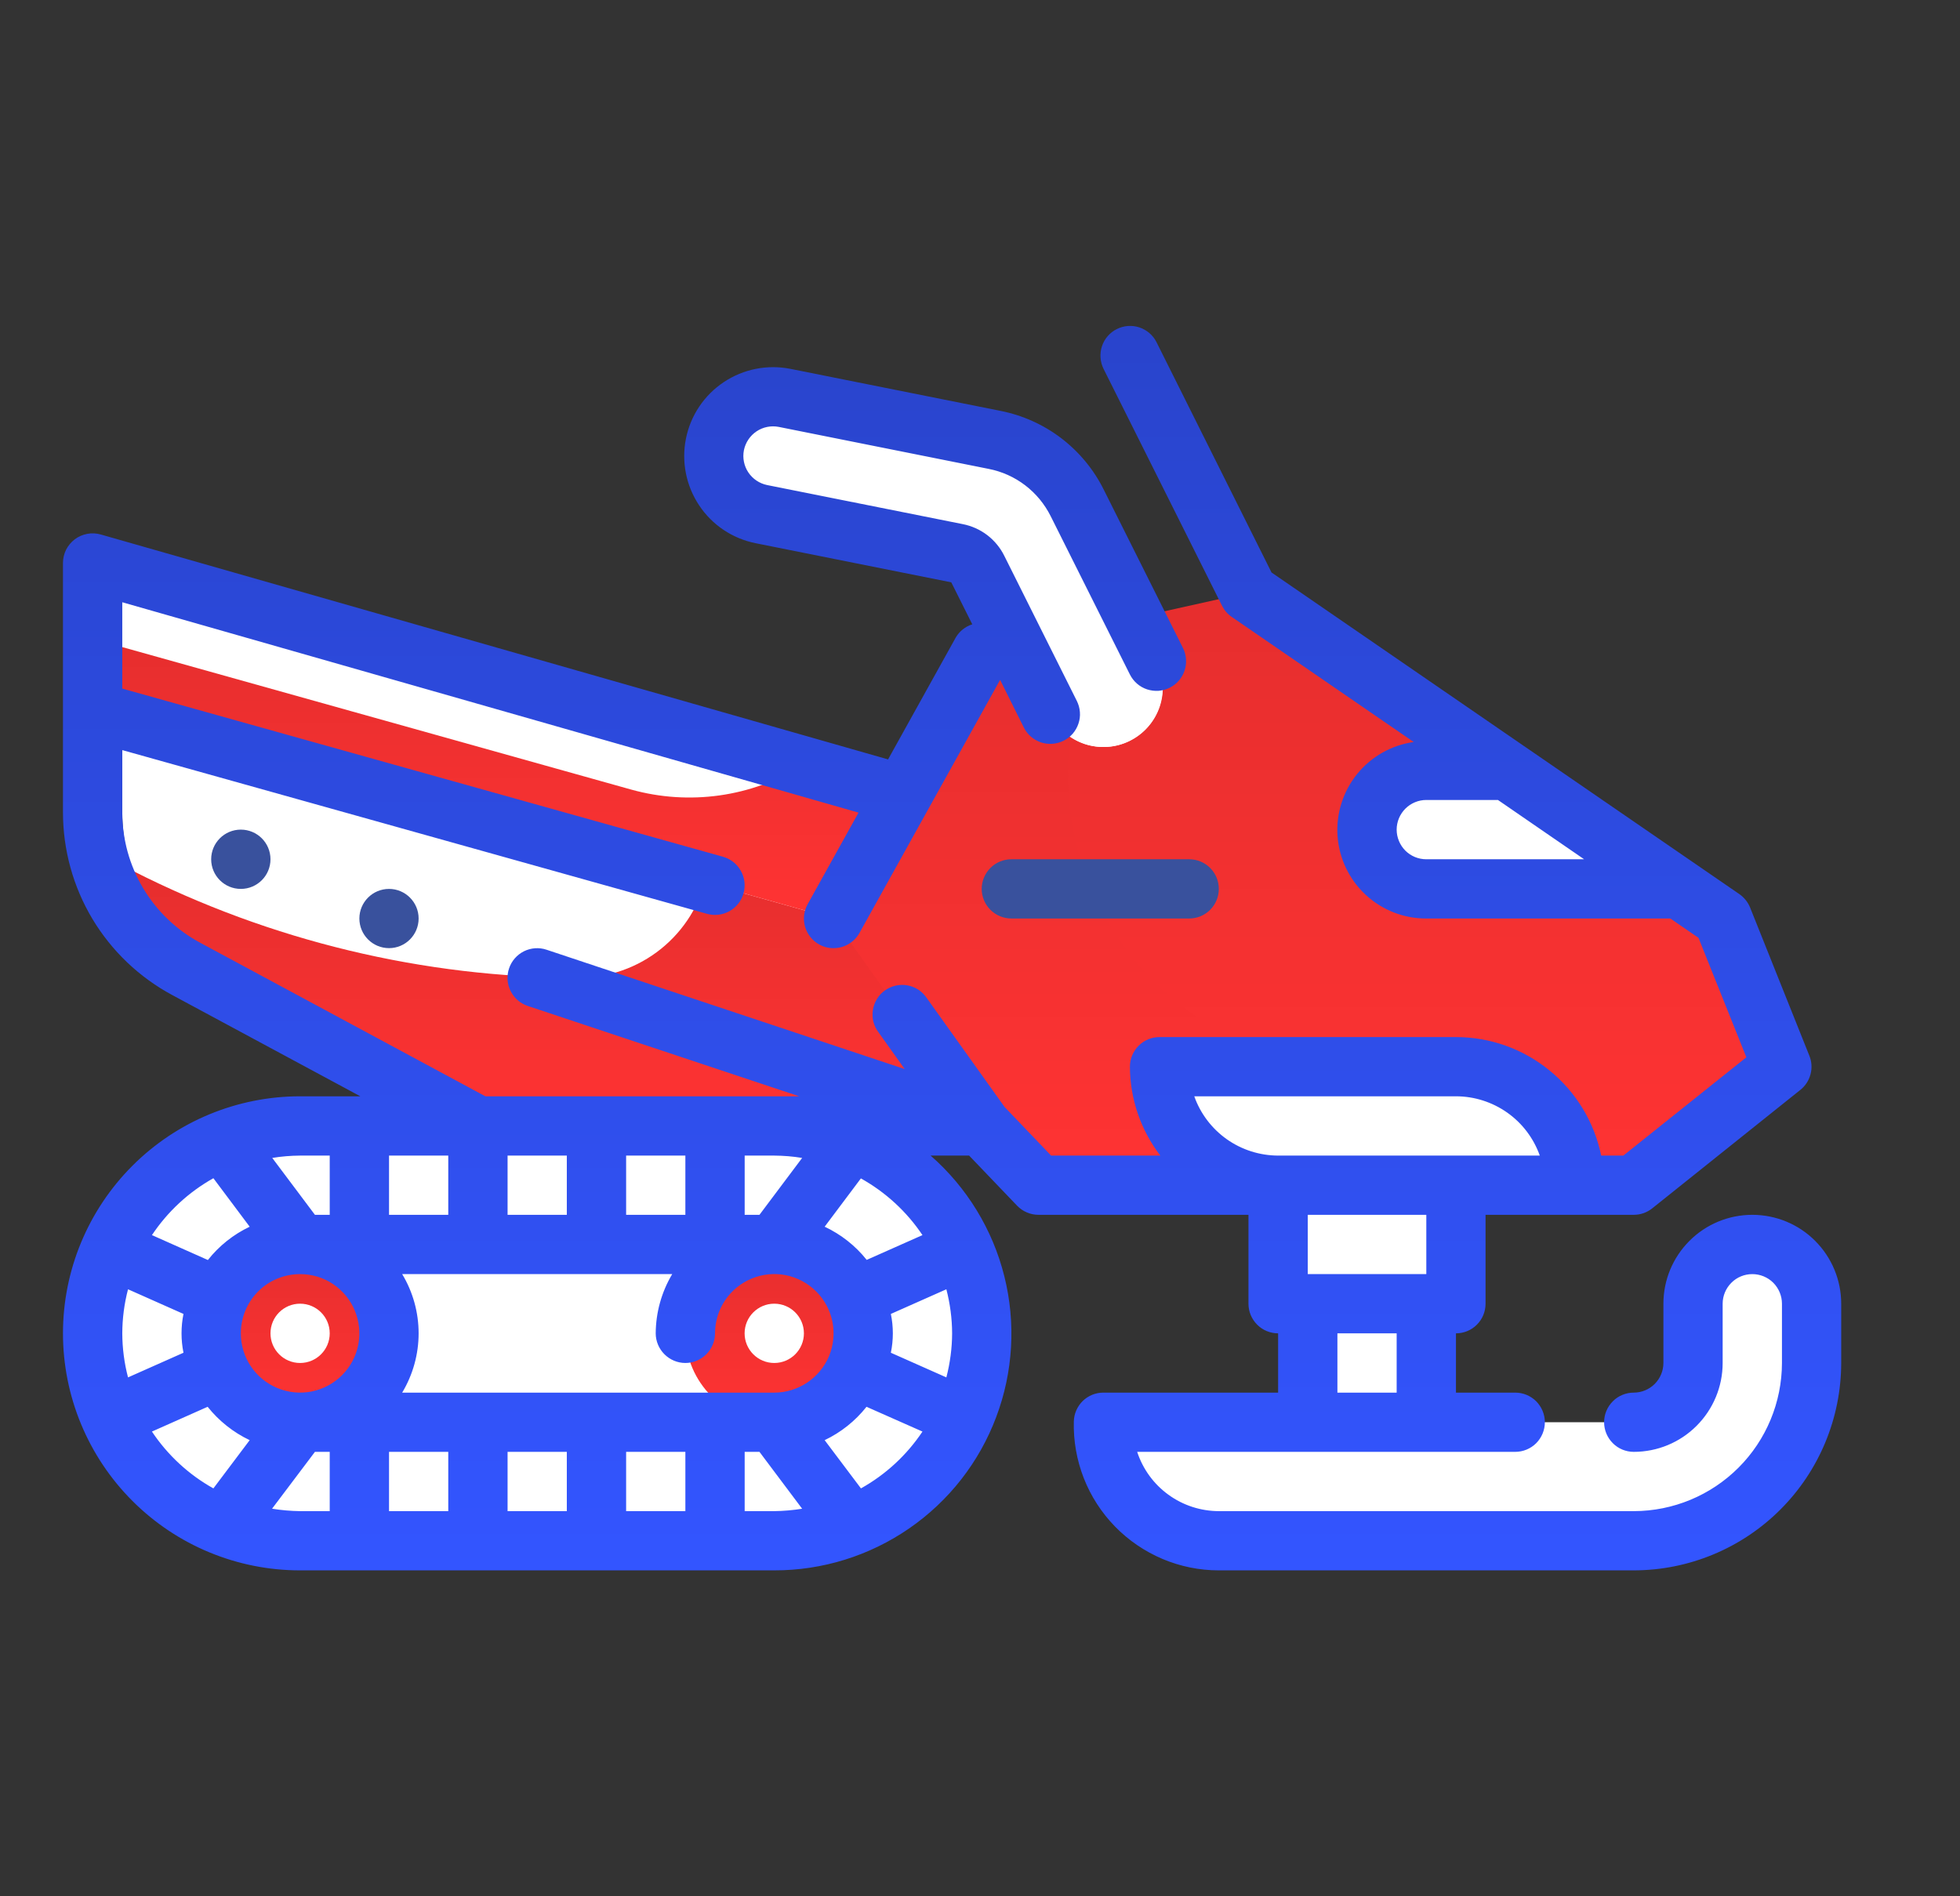<svg width="31" height="30" viewBox="0 0 31 30" fill="none" xmlns="http://www.w3.org/2000/svg">
<rect x="0" y="0" width="31" height="30" fill="#333333" stroke="none"/>
<g clip-path="url(#clip0)">
<path d="M15.996 17.813H8.028L3.413 15.328C2.966 15.087 2.592 14.73 2.332 14.294C2.071 13.858 1.934 13.359 1.934 12.851V11.25L13.653 14.531L15.996 17.813Z" fill="white"/>
<path d="M13.653 14.531L11.18 13.839C11.079 14.302 10.823 14.716 10.454 15.012C10.085 15.309 9.626 15.47 9.153 15.469C6.701 15.467 4.284 14.887 2.098 13.776C2.327 14.44 2.796 14.994 3.413 15.328L8.028 17.813H15.996L13.653 14.531Z" fill="url(#paint0_linear)"/>
<path d="M13.184 14.531L1.465 11.25V8.906L14.59 12.656L13.184 14.531Z" fill="white"/>
<path d="M12.688 12.113C12.289 12.358 11.843 12.519 11.378 12.584C10.914 12.649 10.441 12.618 9.989 12.493L1.465 10.106V11.25L13.184 14.531L14.59 12.656L12.688 12.113Z" fill="url(#paint1_linear)"/>
<path d="M12.246 17.813H4.746C2.934 17.813 1.465 19.282 1.465 21.094C1.465 22.906 2.934 24.375 4.746 24.375H12.246C14.059 24.375 15.528 22.906 15.528 21.094C15.528 19.282 14.059 17.813 12.246 17.813Z" fill="white"/>
<path d="M12.246 19.688H4.746C3.97 19.688 3.34 20.317 3.34 21.094C3.34 21.87 3.97 22.5 4.746 22.5H12.246C13.023 22.5 13.653 21.87 13.653 21.094C13.653 20.317 13.023 19.688 12.246 19.688Z" fill="white"/>
<path d="M4.746 22.5C5.523 22.5 6.153 21.87 6.153 21.094C6.153 20.317 5.523 19.688 4.746 19.688C3.97 19.688 3.34 20.317 3.34 21.094C3.34 21.87 3.97 22.5 4.746 22.5Z" fill="url(#paint2_linear)"/>
<path d="M12.246 22.5C13.023 22.5 13.653 21.87 13.653 21.094C13.653 20.317 13.023 19.688 12.246 19.688C11.47 19.688 10.84 20.317 10.84 21.094C10.84 21.87 11.47 22.5 12.246 22.5Z" fill="url(#paint3_linear)"/>
<path d="M12.246 21.563C12.505 21.563 12.715 21.353 12.715 21.094C12.715 20.835 12.505 20.625 12.246 20.625C11.987 20.625 11.777 20.835 11.777 21.094C11.777 21.353 11.987 21.563 12.246 21.563Z" fill="white"/>
<path d="M4.746 21.563C5.005 21.563 5.215 21.353 5.215 21.094C5.215 20.835 5.005 20.625 4.746 20.625C4.487 20.625 4.278 20.835 4.278 21.094C4.278 21.353 4.487 21.563 4.746 21.563Z" fill="white"/>
<path d="M5.684 23.438C5.092 23.438 4.511 23.277 4.003 22.974C3.494 22.67 3.078 22.234 2.797 21.713C2.516 21.192 2.381 20.605 2.407 20.013C2.433 19.422 2.618 18.848 2.943 18.354C2.354 18.742 1.906 19.31 1.665 19.973C1.423 20.636 1.403 21.359 1.605 22.035C1.807 22.711 2.222 23.304 2.788 23.725C3.354 24.147 4.041 24.375 4.746 24.375H12.246C13.104 24.376 13.928 24.039 14.54 23.438H5.684Z" fill="white"/>
<path d="M28.184 16.875L25.84 18.75H16.424L15.528 17.813L13.184 14.531L15.528 10.313L19.746 9.375L27.246 14.531L28.184 16.875Z" fill="url(#paint4_linear)"/>
<path d="M17.848 15.066C17.298 14.35 16.969 13.489 16.903 12.589C16.836 11.689 17.034 10.789 17.473 10L17.548 9.864L15.528 10.313L13.184 14.531L15.528 17.813L16.424 18.75H25.84L28.184 16.875H21.517C20.808 16.875 20.108 16.712 19.471 16.398C18.835 16.085 18.279 15.629 17.848 15.066Z" fill="url(#paint5_linear)"/>
<path d="M19.278 24.375H25.84C26.586 24.375 27.302 24.079 27.829 23.551C28.356 23.024 28.653 22.309 28.653 21.563V20.625C28.653 20.377 28.554 20.138 28.378 19.962C28.202 19.786 27.964 19.688 27.715 19.688C27.466 19.688 27.228 19.786 27.052 19.962C26.876 20.138 26.778 20.377 26.778 20.625V21.563C26.778 21.811 26.679 22.05 26.503 22.226C26.327 22.401 26.089 22.5 25.84 22.5H17.453C17.447 22.744 17.489 22.986 17.578 23.213C17.667 23.44 17.8 23.647 17.97 23.822C18.14 23.997 18.344 24.136 18.568 24.231C18.793 24.326 19.034 24.375 19.278 24.375Z" fill="white"/>
<path d="M20.215 23.438C19.925 23.437 19.642 23.347 19.406 23.179C19.17 23.011 18.991 22.774 18.895 22.5H17.453C17.447 22.744 17.489 22.986 17.578 23.213C17.667 23.44 17.8 23.647 17.97 23.822C18.14 23.997 18.344 24.136 18.568 24.231C18.793 24.326 19.034 24.375 19.278 24.375H25.84C26.235 24.375 26.626 24.292 26.986 24.13C27.347 23.969 27.669 23.733 27.932 23.438H20.215Z" fill="white"/>
<path d="M20.215 18.75H23.028V20.625H20.215V18.75Z" fill="white"/>
<path d="M20.684 20.625H22.559V22.5H20.684V20.625Z" fill="white"/>
<path d="M16.614 11.3L15.465 9.003C15.433 8.939 15.387 8.883 15.33 8.84C15.273 8.797 15.207 8.767 15.137 8.753L12.043 8.134C11.8 8.085 11.586 7.941 11.448 7.735C11.31 7.528 11.26 7.275 11.309 7.031C11.358 6.788 11.501 6.573 11.708 6.435C11.915 6.297 12.168 6.247 12.412 6.296L15.73 6.96C16.011 7.016 16.274 7.135 16.501 7.308C16.728 7.481 16.913 7.704 17.04 7.96L18.293 10.461C18.348 10.572 18.381 10.692 18.389 10.815C18.398 10.937 18.382 11.061 18.343 11.178C18.304 11.294 18.242 11.402 18.161 11.495C18.08 11.588 17.982 11.664 17.871 11.719C17.649 11.83 17.392 11.848 17.156 11.77C16.92 11.691 16.725 11.522 16.614 11.3Z" fill="white"/>
<path d="M18.34 10.781C18.118 10.893 17.86 10.911 17.625 10.832C17.389 10.754 17.194 10.585 17.082 10.362L15.934 8.065C15.902 8.002 15.856 7.946 15.799 7.902C15.742 7.859 15.676 7.829 15.606 7.816L12.512 7.196C12.321 7.158 12.146 7.06 12.013 6.917C11.88 6.774 11.795 6.593 11.771 6.399C11.603 6.492 11.467 6.634 11.383 6.806C11.299 6.979 11.269 7.173 11.299 7.362C11.329 7.552 11.416 7.728 11.55 7.866C11.683 8.004 11.855 8.097 12.043 8.134L15.137 8.753C15.207 8.767 15.273 8.797 15.33 8.84C15.387 8.883 15.433 8.939 15.465 9.003L16.614 11.3C16.725 11.522 16.92 11.691 17.156 11.77C17.392 11.848 17.649 11.83 17.871 11.719C18.046 11.631 18.188 11.492 18.279 11.319C18.369 11.147 18.404 10.95 18.378 10.758C18.364 10.765 18.354 10.774 18.34 10.781Z" fill="white"/>
<path d="M21.621 13.125C21.621 13.374 21.72 13.612 21.896 13.788C22.072 13.964 22.31 14.063 22.559 14.063H26.509C26.423 13.979 26.329 13.902 26.23 13.833L23.837 12.188H22.559C22.31 12.188 22.072 12.286 21.896 12.462C21.72 12.638 21.621 12.877 21.621 13.125Z" fill="white"/>
<path d="M18.34 16.875H23.028C23.525 16.875 24.002 17.073 24.354 17.424C24.705 17.776 24.903 18.253 24.903 18.75H20.215C19.718 18.75 19.241 18.553 18.889 18.201C18.538 17.849 18.34 17.372 18.34 16.875Z" fill="white"/>
<path d="M22.09 19.219H23.027V20.625H21.152V20.156C21.152 19.908 21.251 19.669 21.427 19.494C21.603 19.318 21.841 19.219 22.09 19.219Z" fill="white"/>
<path d="M27.715 19.219C27.342 19.219 26.984 19.367 26.721 19.631C26.457 19.895 26.309 20.252 26.309 20.625V21.563C26.309 21.687 26.259 21.806 26.172 21.894C26.084 21.982 25.964 22.032 25.84 22.032C25.716 22.032 25.596 22.081 25.509 22.169C25.421 22.257 25.371 22.376 25.371 22.5C25.371 22.625 25.421 22.744 25.509 22.832C25.596 22.92 25.716 22.969 25.84 22.969C26.213 22.969 26.571 22.821 26.834 22.557C27.098 22.293 27.246 21.936 27.246 21.563V20.625C27.246 20.501 27.296 20.382 27.384 20.294C27.471 20.206 27.591 20.157 27.715 20.157C27.839 20.157 27.959 20.206 28.047 20.294C28.134 20.382 28.184 20.501 28.184 20.625V21.563C28.183 22.184 27.936 22.78 27.497 23.219C27.057 23.659 26.462 23.906 25.84 23.907H19.278C18.991 23.906 18.712 23.816 18.48 23.647C18.248 23.479 18.075 23.241 17.986 22.969H23.965C24.089 22.969 24.209 22.92 24.297 22.832C24.384 22.744 24.434 22.625 24.434 22.5C24.434 22.376 24.384 22.257 24.297 22.169C24.209 22.081 24.089 22.032 23.965 22.032H23.028V21.094C23.152 21.094 23.271 21.045 23.359 20.957C23.447 20.869 23.496 20.75 23.496 20.625V19.219H25.84C25.947 19.219 26.05 19.183 26.133 19.116L28.477 17.241C28.555 17.178 28.611 17.092 28.636 16.994C28.662 16.897 28.655 16.794 28.617 16.701L27.68 14.357C27.645 14.271 27.586 14.198 27.51 14.145L20.111 9.057L18.293 5.416C18.238 5.304 18.14 5.22 18.022 5.18C17.904 5.141 17.775 5.15 17.664 5.206C17.553 5.261 17.468 5.359 17.429 5.477C17.39 5.595 17.399 5.723 17.454 5.835L19.329 9.585C19.365 9.656 19.418 9.717 19.483 9.761L22.36 11.739C22.008 11.788 21.688 11.97 21.464 12.246C21.241 12.523 21.13 12.873 21.155 13.228C21.181 13.583 21.34 13.915 21.6 14.156C21.861 14.398 22.203 14.533 22.559 14.531H26.419L26.864 14.837L27.621 16.727L25.675 18.282H25.325C25.216 17.752 24.928 17.277 24.509 16.936C24.091 16.594 23.568 16.407 23.028 16.407H18.34C18.216 16.407 18.096 16.456 18.009 16.544C17.921 16.632 17.871 16.751 17.871 16.875C17.873 17.384 18.042 17.878 18.352 18.282H16.625L15.889 17.513L14.657 15.788C14.622 15.736 14.577 15.692 14.525 15.657C14.472 15.623 14.413 15.6 14.352 15.589C14.29 15.578 14.227 15.579 14.166 15.593C14.105 15.607 14.047 15.633 13.996 15.669C13.945 15.705 13.902 15.751 13.87 15.805C13.837 15.858 13.815 15.917 13.806 15.979C13.796 16.041 13.799 16.104 13.814 16.165C13.83 16.225 13.857 16.282 13.895 16.332L14.309 16.913L8.644 15.025C8.526 14.985 8.397 14.995 8.286 15.05C8.175 15.106 8.09 15.204 8.051 15.322C8.012 15.44 8.021 15.569 8.077 15.68C8.132 15.791 8.23 15.876 8.348 15.915L12.64 17.344H7.677L3.167 14.915C2.794 14.715 2.482 14.417 2.265 14.053C2.048 13.69 1.934 13.275 1.934 12.851V11.867L11.182 14.457C11.242 14.474 11.304 14.478 11.365 14.471C11.426 14.464 11.485 14.444 11.539 14.414C11.592 14.384 11.64 14.343 11.678 14.295C11.716 14.246 11.744 14.191 11.76 14.132C11.794 14.012 11.778 13.884 11.717 13.776C11.656 13.667 11.555 13.588 11.435 13.554L1.934 10.894V9.528L13.579 12.856L12.774 14.305C12.714 14.414 12.699 14.542 12.733 14.661C12.768 14.781 12.848 14.882 12.957 14.942C13.026 14.981 13.104 15.001 13.184 15C13.268 15 13.35 14.978 13.422 14.935C13.494 14.893 13.553 14.832 13.594 14.759L15.818 10.756L16.193 11.509C16.221 11.565 16.259 11.614 16.305 11.654C16.352 11.694 16.406 11.725 16.464 11.745C16.523 11.764 16.584 11.772 16.646 11.767C16.707 11.763 16.767 11.746 16.822 11.719C16.877 11.691 16.927 11.653 16.967 11.607C17.007 11.56 17.038 11.506 17.057 11.448C17.077 11.389 17.085 11.328 17.08 11.266C17.076 11.205 17.059 11.145 17.032 11.09L15.884 8.793C15.821 8.665 15.728 8.553 15.615 8.466C15.501 8.379 15.369 8.32 15.228 8.292L12.134 7.674C12.012 7.649 11.905 7.577 11.836 7.474C11.767 7.371 11.742 7.244 11.766 7.122C11.791 7 11.863 6.893 11.966 6.824C12.069 6.755 12.196 6.73 12.318 6.754L15.637 7.418C15.847 7.459 16.045 7.548 16.215 7.678C16.385 7.808 16.523 7.976 16.619 8.168L17.871 10.671C17.927 10.782 18.024 10.867 18.142 10.906C18.201 10.925 18.262 10.933 18.324 10.929C18.385 10.924 18.445 10.908 18.5 10.88C18.555 10.853 18.605 10.815 18.645 10.768C18.685 10.722 18.716 10.668 18.735 10.609C18.755 10.551 18.763 10.489 18.758 10.428C18.754 10.366 18.738 10.306 18.71 10.251L17.459 7.75C17.301 7.43 17.07 7.151 16.787 6.934C16.503 6.717 16.173 6.569 15.823 6.5L12.504 5.836C12.138 5.763 11.758 5.838 11.448 6.045C11.137 6.252 10.922 6.574 10.849 6.939C10.776 7.305 10.851 7.685 11.058 7.995C11.264 8.306 11.586 8.521 11.952 8.594L15.046 9.213L15.378 9.877C15.268 9.912 15.175 9.986 15.117 10.085L14.046 12.014L1.594 8.456C1.524 8.436 1.45 8.432 1.379 8.446C1.308 8.459 1.24 8.489 1.183 8.532C1.125 8.576 1.078 8.633 1.045 8.697C1.013 8.762 0.996 8.834 0.996 8.906V12.851C0.996 13.444 1.156 14.026 1.46 14.535C1.764 15.043 2.2 15.46 2.722 15.741L5.699 17.344H4.746C3.752 17.344 2.798 17.739 2.095 18.442C1.391 19.146 0.996 20.099 0.996 21.094C0.996 22.088 1.391 23.042 2.095 23.746C2.798 24.449 3.752 24.844 4.746 24.844H12.246C13.009 24.845 13.753 24.613 14.38 24.18C15.008 23.747 15.488 23.133 15.756 22.419C16.025 21.706 16.07 20.927 15.884 20.188C15.699 19.449 15.292 18.784 14.719 18.282H15.328L16.086 19.074C16.13 19.12 16.182 19.156 16.241 19.181C16.299 19.206 16.361 19.219 16.425 19.219H19.746V20.625C19.746 20.75 19.796 20.869 19.884 20.957C19.971 21.045 20.091 21.094 20.215 21.094V22.032H17.453C17.331 22.031 17.213 22.079 17.125 22.164C17.038 22.25 16.987 22.366 16.984 22.488C16.976 22.794 17.03 23.099 17.141 23.384C17.253 23.67 17.421 23.93 17.634 24.149C17.848 24.369 18.104 24.543 18.386 24.663C18.668 24.782 18.971 24.844 19.278 24.844H25.84C26.71 24.843 27.544 24.497 28.159 23.882C28.774 23.267 29.12 22.433 29.121 21.563V20.625C29.121 20.252 28.973 19.895 28.709 19.631C28.446 19.367 28.088 19.219 27.715 19.219ZM22.559 13.594C22.434 13.594 22.315 13.545 22.227 13.457C22.14 13.369 22.09 13.249 22.09 13.125C22.09 13.001 22.14 12.882 22.227 12.794C22.315 12.706 22.434 12.656 22.559 12.656H23.692L25.055 13.594H22.559ZM12.687 18.319L12.012 19.219H11.778V18.282H12.246C12.394 18.283 12.541 18.295 12.687 18.319ZM14.59 19.54L13.708 19.932C13.53 19.708 13.302 19.529 13.043 19.407L13.616 18.643C14.007 18.861 14.341 19.168 14.59 19.54ZM15.059 21.094C15.058 21.329 15.027 21.563 14.968 21.791L14.09 21.401C14.132 21.198 14.132 20.99 14.09 20.787L14.968 20.397C15.027 20.625 15.058 20.859 15.059 21.094ZM12.246 22.032H6.361C6.531 21.748 6.621 21.424 6.621 21.094C6.621 20.764 6.531 20.439 6.361 20.157H10.632C10.463 20.44 10.373 20.764 10.371 21.094C10.371 21.218 10.421 21.337 10.509 21.425C10.597 21.513 10.716 21.563 10.84 21.563C10.964 21.563 11.084 21.513 11.172 21.425C11.259 21.337 11.309 21.218 11.309 21.094C11.309 20.909 11.364 20.727 11.467 20.573C11.57 20.419 11.716 20.299 11.888 20.228C12.059 20.157 12.247 20.138 12.429 20.174C12.611 20.211 12.778 20.3 12.909 20.431C13.04 20.562 13.13 20.729 13.166 20.911C13.202 21.093 13.183 21.281 13.113 21.453C13.041 21.624 12.921 21.77 12.767 21.873C12.613 21.976 12.432 22.032 12.246 22.032ZM7.09 18.282V19.219H6.153V18.282H7.09ZM9.903 19.219V18.282H10.84V19.219H9.903ZM8.965 19.219H8.028V18.282H8.965V19.219ZM4.746 20.157C4.932 20.157 5.113 20.211 5.267 20.314C5.421 20.418 5.542 20.564 5.612 20.735C5.683 20.907 5.702 21.095 5.666 21.277C5.63 21.459 5.54 21.626 5.409 21.757C5.278 21.888 5.111 21.977 4.929 22.014C4.747 22.05 4.559 22.031 4.388 21.96C4.216 21.889 4.07 21.769 3.967 21.615C3.864 21.461 3.809 21.279 3.809 21.094C3.809 20.845 3.908 20.607 4.083 20.431C4.259 20.255 4.498 20.157 4.746 20.157ZM7.09 22.969V23.907H6.153V22.969H7.09ZM8.028 22.969H8.965V23.907H8.028V22.969ZM9.903 22.969H10.84V23.907H9.903V22.969ZM5.215 18.282V19.219H4.981L4.306 18.319C4.451 18.295 4.599 18.283 4.746 18.282H5.215ZM3.375 18.64L3.949 19.407C3.691 19.53 3.465 19.71 3.288 19.934L2.403 19.54C2.651 19.168 2.984 18.859 3.375 18.64ZM1.934 21.094C1.935 20.859 1.965 20.625 2.025 20.397L2.902 20.787C2.861 20.99 2.861 21.198 2.902 21.401L2.025 21.791C1.965 21.563 1.935 21.329 1.934 21.094ZM2.403 22.648L3.284 22.256C3.463 22.48 3.69 22.661 3.949 22.784L3.375 23.547C2.984 23.329 2.651 23.02 2.403 22.648ZM4.304 23.867L4.981 22.969H5.215V23.907H4.746C4.599 23.905 4.451 23.892 4.306 23.869L4.304 23.867ZM11.778 23.907V22.969H12.012L12.687 23.869C12.541 23.892 12.394 23.905 12.246 23.907H11.778ZM13.617 23.547L13.043 22.784C13.301 22.661 13.528 22.48 13.705 22.256L14.59 22.648C14.342 23.02 14.008 23.329 13.617 23.547ZM22.559 20.157H20.684V19.219H22.559V20.157ZM18.889 17.344H23.028C23.318 17.344 23.602 17.435 23.839 17.602C24.077 17.77 24.256 18.007 24.354 18.282H20.215C19.924 18.281 19.641 18.191 19.403 18.023C19.166 17.855 18.986 17.618 18.889 17.344ZM21.153 21.094H22.09V22.032H21.153V21.094Z" fill="url(#paint6_linear)"/>
<path d="M15.527 14.063C15.527 14.187 15.577 14.306 15.665 14.394C15.753 14.482 15.872 14.531 15.996 14.531H18.809C18.933 14.531 19.052 14.482 19.14 14.394C19.228 14.306 19.277 14.187 19.277 14.063C19.277 13.938 19.228 13.819 19.14 13.731C19.052 13.643 18.933 13.594 18.809 13.594H15.996C15.872 13.594 15.753 13.643 15.665 13.731C15.577 13.819 15.527 13.938 15.527 14.063Z" fill="#39519D"/>
<path d="M6.153 15C6.411 15 6.621 14.79 6.621 14.531C6.621 14.273 6.411 14.063 6.153 14.063C5.894 14.063 5.684 14.273 5.684 14.531C5.684 14.79 5.894 15 6.153 15Z" fill="#39519D"/>
<path d="M3.809 14.063C4.068 14.063 4.278 13.853 4.278 13.594C4.278 13.335 4.068 13.125 3.809 13.125C3.55 13.125 3.34 13.335 3.34 13.594C3.34 13.853 3.55 14.063 3.809 14.063Z" fill="#39519D"/>
</g>
<defs>
<linearGradient id="paint0_linear" x1="9.047" y1="13.776" x2="9.047" y2="17.813" gradientUnits="userSpaceOnUse">
<stop stop-color="#E62E2E"/>
<stop offset="1" stop-color="#FF3333"/>
</linearGradient>
<linearGradient id="paint1_linear" x1="8.028" y1="10.106" x2="8.028" y2="14.531" gradientUnits="userSpaceOnUse">
<stop stop-color="#E62E2E"/>
<stop offset="1" stop-color="#FF3333"/>
</linearGradient>
<linearGradient id="paint2_linear" x1="4.746" y1="19.688" x2="4.746" y2="22.5" gradientUnits="userSpaceOnUse">
<stop stop-color="#E62E2E"/>
<stop offset="1" stop-color="#FF3333"/>
</linearGradient>
<linearGradient id="paint3_linear" x1="12.246" y1="19.688" x2="12.246" y2="22.5" gradientUnits="userSpaceOnUse">
<stop stop-color="#E62E2E"/>
<stop offset="1" stop-color="#FF3333"/>
</linearGradient>
<linearGradient id="paint4_linear" x1="20.684" y1="9.375" x2="20.684" y2="18.75" gradientUnits="userSpaceOnUse">
<stop stop-color="#E62E2E"/>
<stop offset="1" stop-color="#FF3333"/>
</linearGradient>
<linearGradient id="paint5_linear" x1="20.684" y1="9.864" x2="20.684" y2="18.75" gradientUnits="userSpaceOnUse">
<stop stop-color="#E62E2E"/>
<stop offset="1" stop-color="#FF3333"/>
</linearGradient>
<linearGradient id="paint6_linear" x1="0.996" y1="5.16" x2="0.996" y2="24.848" gradientUnits="userSpaceOnUse">
<stop stop-color="#2944CC"/>
<stop offset="1" stop-color="#3355FF"/>
</linearGradient>
<clipPath id="clip0">
<rect width="30" height="30" fill="white" transform="translate(0.059)"/>
</clipPath>
</defs>
</svg>

